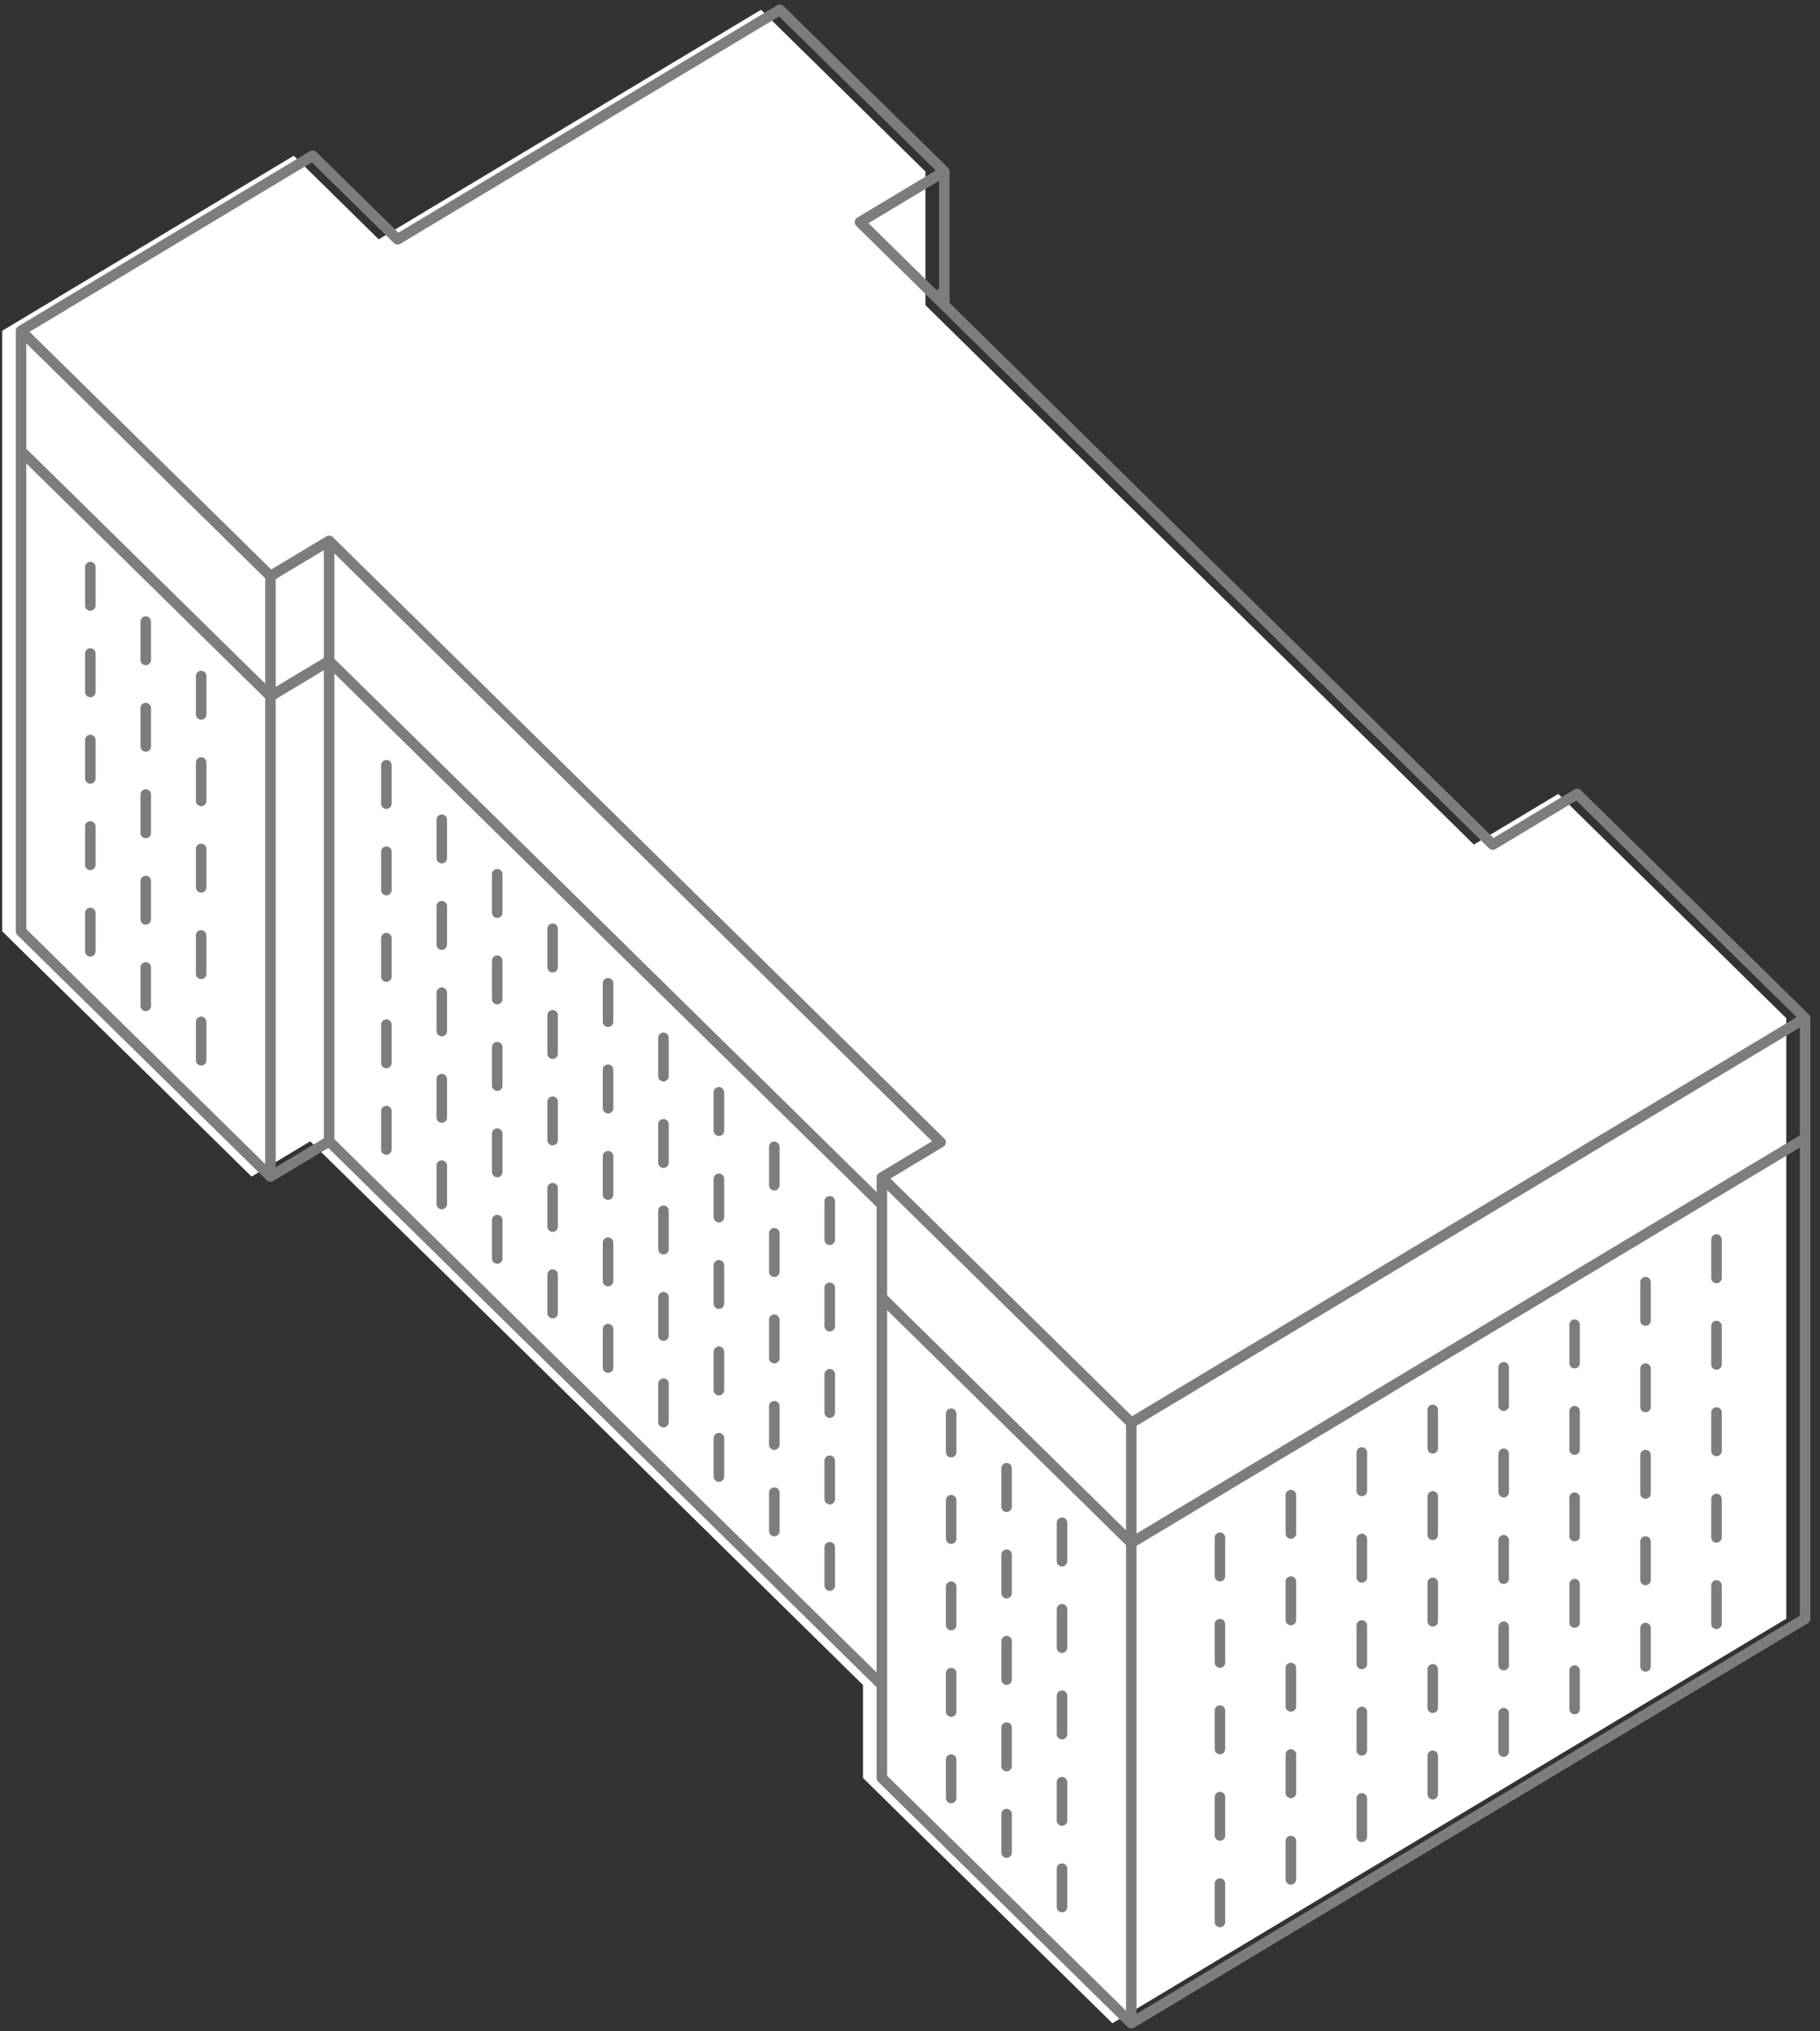<svg viewBox="0 0 173 193" xmlns="http://www.w3.org/2000/svg"><rect x="0" y="0" width="173" height="193" fill="#333333" stroke="none"/><title>Group 6</title><g fill="none" fill-rule="evenodd"><path fill="#FFF" d="M35.999 22.741l-8.076-7.942L.206 31.435v57.061l23.706 23.309 5.578-3.349 52.543 51.665v8.833l23.706 23.309 64.055-38.445v-57.06l-21.675-21.312-8.02 4.812-52.132-51.261V16.299L72.337.93z"/><path d="M171.588 153.817v-45.648m-64.055 84.094l-23.706-23.309m87.761-15.137l-64.055 38.446m0 0v-45.648m0 0l-23.706-23.309m87.761-15.137l-64.055 38.446M89.761 27.71l-.812.487m.812-.487v1.286m17.772 106.207l-23.706-23.309m87.761-15.137l-64.055 38.446m42.38-59.758l21.675 21.312m-21.675-21.312l-8.019 4.813m-52.133-63.96l-8.019 4.813M74.131.93l15.63 15.368M37.793 22.74L74.131.93M29.717 14.799l8.076 7.941M2 31.435l27.717-16.636m-4.011 39.945L2 31.435m87.406 77.11L31.284 51.396m52.543 60.498l5.579-3.349m18.127 38.07v-11.412m64.055-27.034V96.757M89.761 27.71V16.298M2 42.847V31.435m81.827 83.037L31.284 62.808m-5.578 48.996V66.156m5.578-3.348V51.396m-5.578 3.348l5.578-3.348m-5.578 14.76V54.744m0 11.412l5.578-3.348m-5.578 48.996l5.578-3.348M2 88.495V42.847m23.706 68.957L2 88.495m23.706-22.339L2 42.847m29.284 19.961v45.648m50.458-87.345l7.207 7.087m-5.122 95.108v-8.834m0 0v-2.578m0 11.412v36.814m0 0v8.834m5.122-140.757l.812.799m0 0l52.133 51.262M83.827 160.12l-52.543-51.664m84.677 54.098v3.652m0 4.565v3.652m0-20.085v3.652m0 20.998v3.652m0-36.519v3.652m6.743 8.734v3.652m0 4.565v3.652m0-20.085v3.652m0 20.998v3.651m0-36.518v3.652m6.742 8.735v3.651m0 4.565v3.652m0-20.085v3.652m0 20.998v3.652m0-36.519v3.652m6.743 8.734v3.652m0 4.565v3.652m0-20.085v3.652m0 20.998v3.652m0-36.519v3.652m6.743 8.735v3.652m0 4.564v3.652m0-20.085v3.652m0 20.998v3.652m0-36.519v3.652m6.742 8.735v3.651m0 4.565v3.652m0-20.085v3.652m0 20.998v3.652m0-36.519v3.652m6.743 8.735v3.652m0 4.564v3.652m0-20.085v3.652m0 20.998v3.652m0-36.518v3.651m-55.469 35.647v3.652m0 4.565v3.652m0-20.085v3.651m0 20.999v3.651m0-36.518v3.652m-5.268 7.601v3.652m0 4.565v3.652m0-20.085v3.652m0 20.998v3.651m0-36.518v3.652m-5.268 7.601v3.652m0 4.565v3.652m0-20.085v3.652m0 20.998v3.652m0-36.519v3.652m-27.346-22.941v3.652m0 4.565v3.652m0-20.086v3.652m0 20.998v3.652m0-36.518v3.652m10.536 23.141v3.652m0 4.564v3.652m0-20.085v3.652m0 20.998v3.652m0-36.519v3.652m-21.072-7.938v3.652m0 4.565v3.652m0-20.085v3.652m0 20.998v3.652m0-36.519v3.652m26.34 38.681v3.651m0 4.565v3.652m0-20.085v3.652m0 20.998v3.652m0-36.519v3.652m-10.536 2.422v3.652m0 4.565v3.651m0-20.085v3.652m0 20.998v3.652m0-36.518v3.652m-21.071-7.938v3.652m0 4.564v3.652m0-20.085v3.652m0 20.998v3.652m0-36.519v3.652m10.535 23.141v3.652m0 4.565v3.652m0-20.085v3.652m0 20.997v3.652m0-36.518v3.652m-15.804-2.758v3.652m0 4.564v3.652m0-20.085v3.652m0 20.998v3.652m0-36.518v3.651m-5.267 7.602v3.652m0 4.565v3.651m0-20.085v3.652m0 20.998v3.652m0-36.518v3.651m-17.606 4.304v3.652m0 4.565v3.652m0-20.085v3.652m0 20.998v3.651m0-36.518v3.652M8.585 70.32v3.652m0 4.564v3.652m0-20.085v3.652m0 20.998v3.652m0-36.519v3.652m5.268 17.961v3.652m0 4.565v3.652m0-20.085v3.652m0 20.998v3.652m0-36.519v3.652m149.306 71.508v3.652m0 4.564v3.652m0-20.085v3.652m0 20.998v3.652m0-36.519v3.652" stroke="#7D7D7D" stroke-linecap="round" stroke-linejoin="round"/></g></svg>